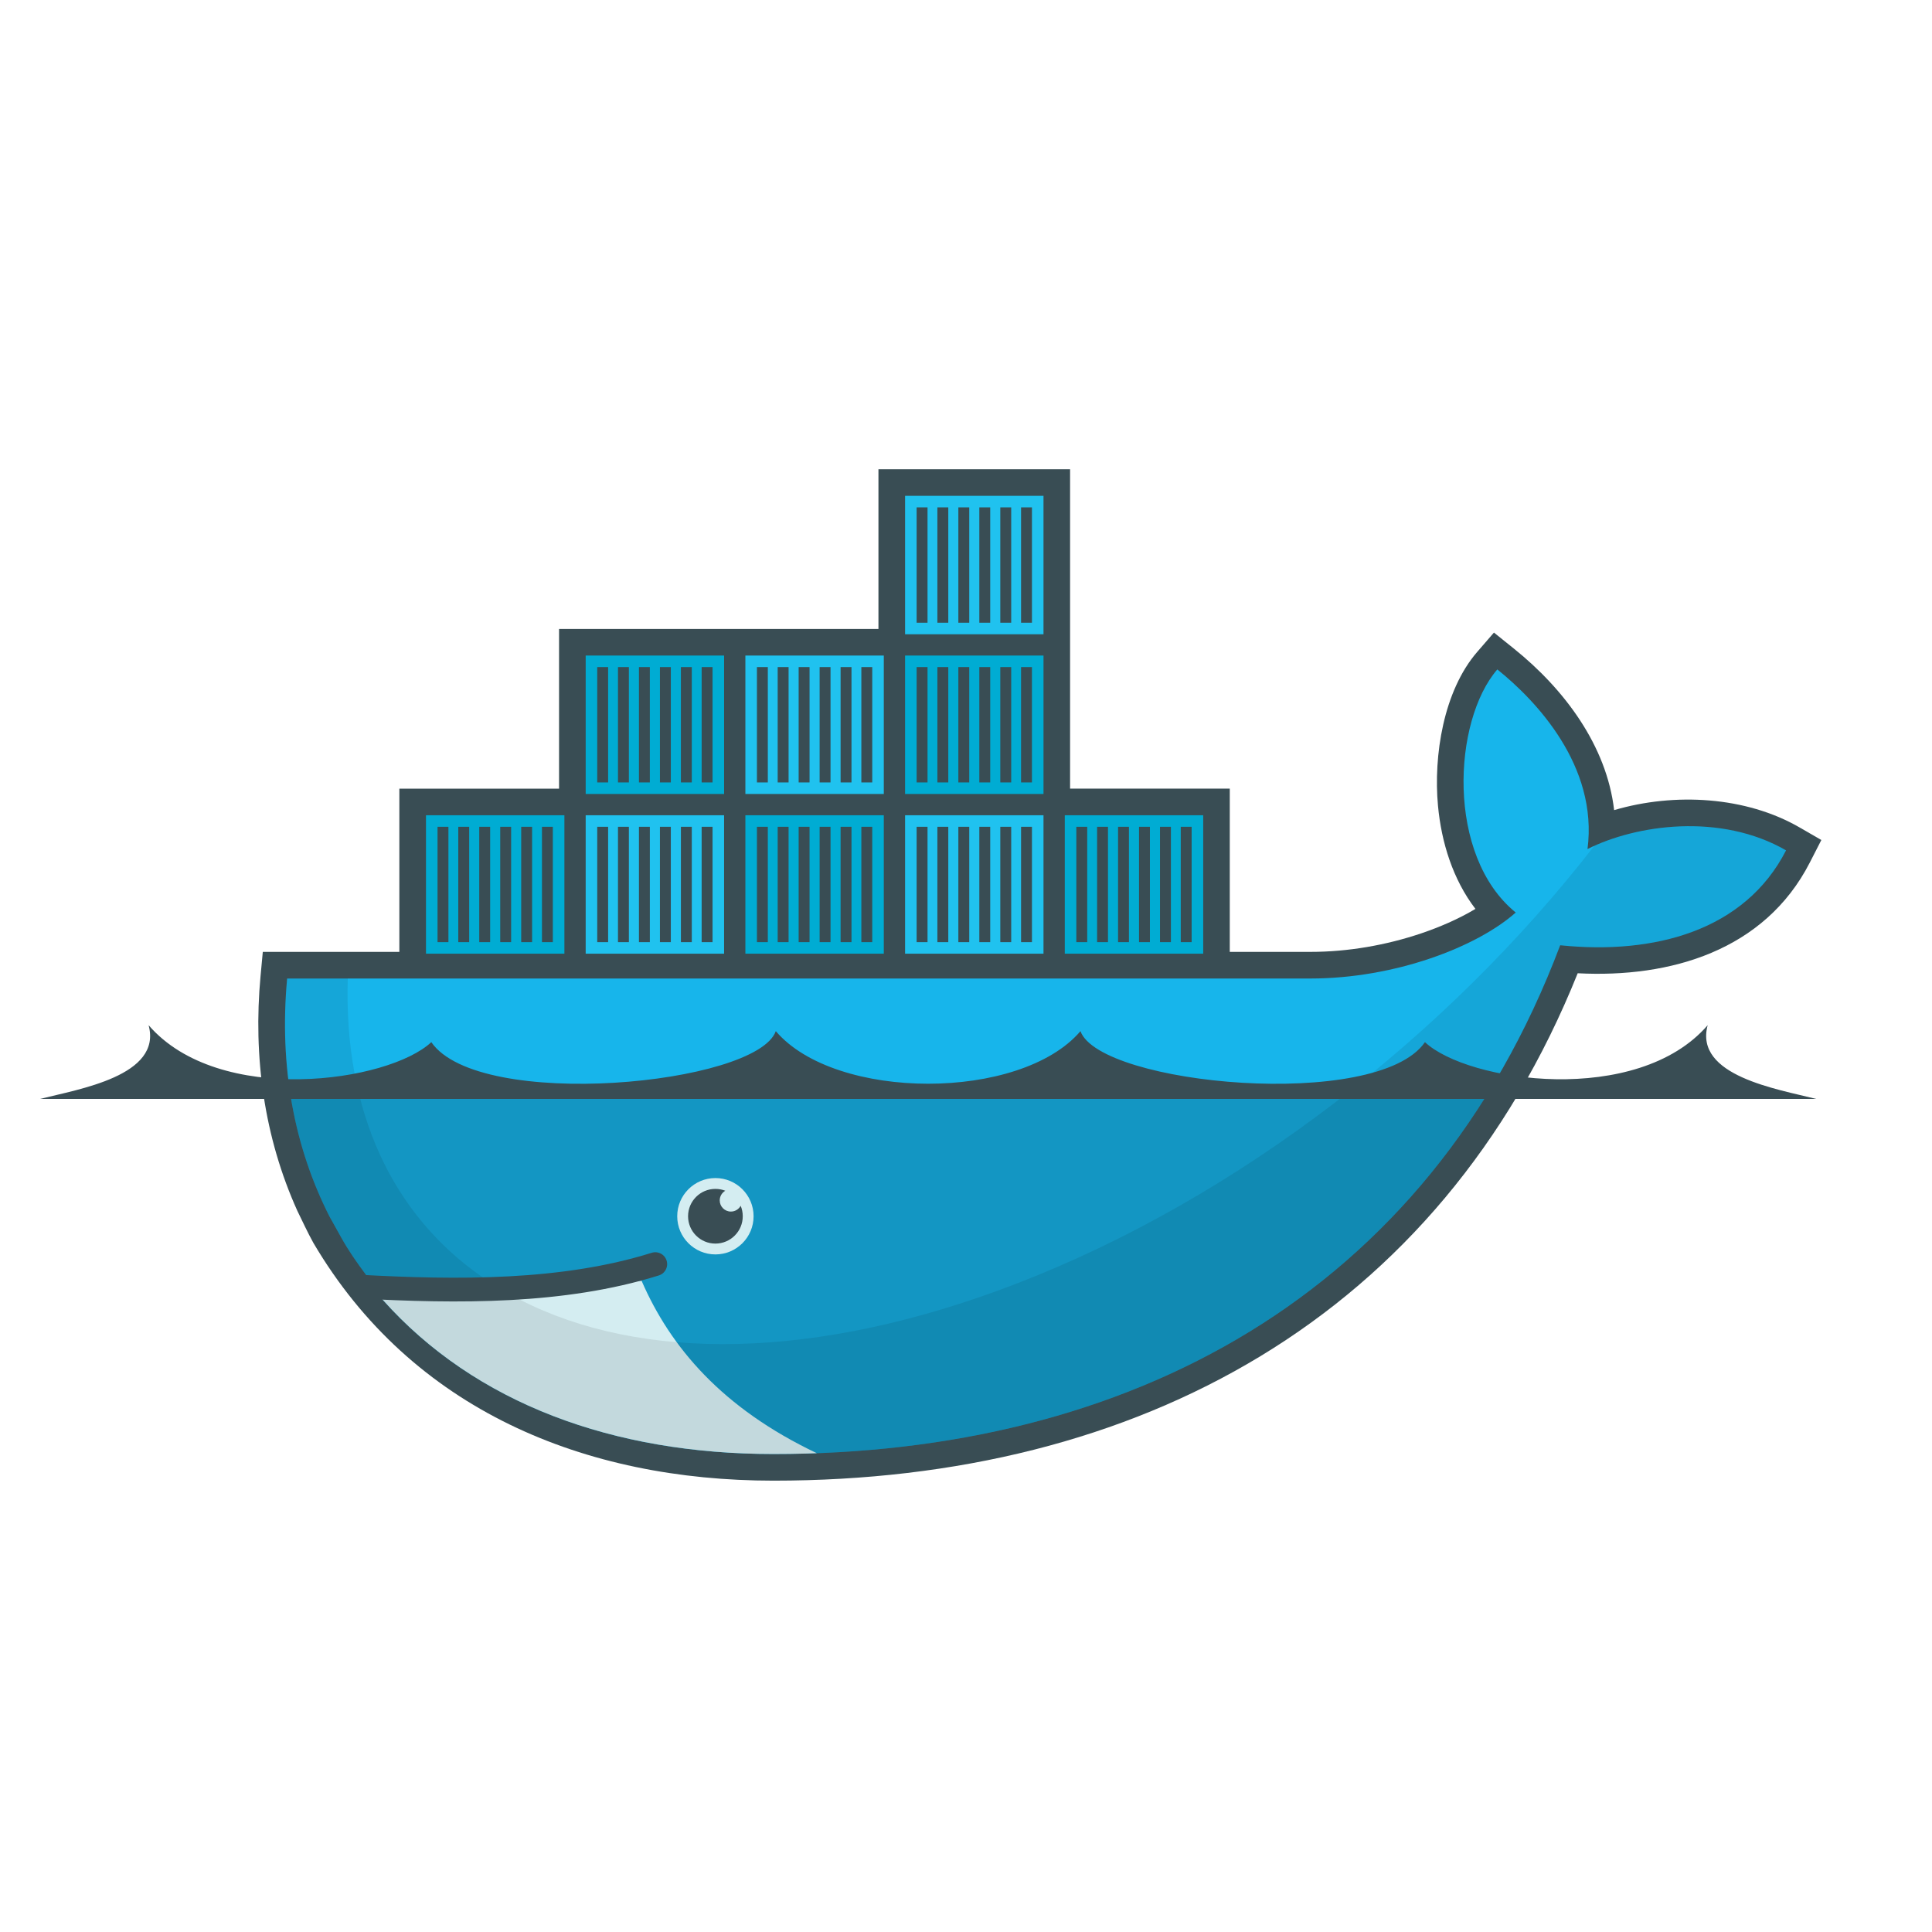 <?xml version="1.0" encoding="UTF-8" standalone="no"?>
<svg
   version="1.1"
   width="200"
   height="200"
   id="svg2"
   sodipodi:docname="docker.svg"
   inkscape:version="1.2 (dc2aedaf03, 2022-05-15)"
   xmlns:inkscape="http://www.inkscape.org/namespaces/inkscape"
   xmlns:sodipodi="http://sodipodi.sourceforge.net/DTD/sodipodi-0.dtd"
   xmlns:xlink="http://www.w3.org/1999/xlink"
   xmlns="http://www.w3.org/2000/svg"
   xmlns:svg="http://www.w3.org/2000/svg"
   xmlns:rdf="http://www.w3.org/1999/02/22-rdf-syntax-ns#"
   xmlns:cc="http://creativecommons.org/ns#"
   xmlns:dc="http://purl.org/dc/elements/1.1/">
  <sodipodi:namedview
     id="namedview28"
     pagecolor="#ffffff"
     bordercolor="#666666"
     borderopacity="1.0"
     inkscape:showpageshadow="2"
     inkscape:pageopacity="0.0"
     inkscape:pagecheckerboard="0"
     inkscape:deskcolor="#d1d1d1"
     showgrid="false"
     inkscape:zoom="1.6275862"
     inkscape:cx="253.13559"
     inkscape:cy="72.5"
     inkscape:window-width="1920"
     inkscape:window-height="1017"
     inkscape:window-x="1912"
     inkscape:window-y="-8"
     inkscape:window-maximized="1"
     inkscape:current-layer="svg2" />
  <defs
     id="defs6">
    <clipPath
       id="clipPath8">
      <path
         d="M 76,2 V 48 H 54 V 71 H 35.581 c -0.078,0.666 -0.141,1.333 -0.206,2 -1.151,12.531 1.036,24.088 6.062,33.969 L 43.125,110 c 1.011,1.817 2.191,3.523 3.438,5.188 1.245,1.662 1.686,2.583 2.469,3.688 C 62.32,133.811 82.129,141 105,141 155.648,141 198.633,118.562 217.656,68.156 231.153,69.541 244.1,66.08 250,54.562 240.601,49.139 228.522,50.877 221.562,54.375 L 240,2 168,48 H 145 V 2 Z"
         id="path10" />
    </clipPath>
  </defs>
  <path
     d="m 110.774,81.639 h 16.532 v 16.899 h 8.359 c 3.86,0 7.83,-0.688 11.486,-1.926 1.796,-0.609 3.812,-1.457 5.584,-2.523 -2.334,-3.047 -3.525,-6.894 -3.876,-10.686 -0.476,-5.158 0.564,-11.872 4.055,-15.909 l 1.738,-2.01 2.071,1.665 c 5.214,4.189 9.598,10.042 10.371,16.714 6.278,-1.847 13.648,-1.41 19.182,1.784 l 2.27,1.31 -1.195,2.332 c -4.68,9.134 -14.463,11.963 -24.028,11.462 -14.313,35.649 -45.474,52.526 -83.256,52.526 -19.52,0 -37.428,-7.297 -47.627,-24.615 -0.598,-1.076 -1.11,-2.201 -1.653,-3.306 -3.447,-7.623 -4.592,-15.974 -3.815,-24.319 L 27.205,98.539 H 41.341 V 81.64 H 57.873 V 65.108 h 33.063 v -16.532 h 19.838 v 33.063"
     id="path14"
     style="fill:#394d54;stroke-width:0.723" />
  <g
     clip-path="url(#clipPath8)"
     id="g16"
     transform="matrix(0.723,0,0,0.723,4.144,48.576)">
    <g
       id="g18">
      <g
         transform="translate(0,-22.866)"
         id="g20">
        <path
           d="m 123.859,3.811 h 19.818 V 23.628 h -19.818 z"
           id="path22"
           style="fill:#00acd3" />
        <path
           d="m 123.859,26.676 h 19.818 v 19.818 h -19.818 z"
           id="path24"
           style="fill:#20c2ef" />
        <path
           d="M 126.292,21.977 V 5.461 M 129.264,21.977 V 5.461 m 3.002,16.516 V 5.461 m 3.003,16.516 V 5.461 M 138.272,21.977 V 5.461 m 2.971,16.516 V 5.461"
           id="path26"
           style="stroke:#394d54;stroke-width:1.56" />
        <use
           transform="translate(0,22.866)"
           id="use28"
           xlink:href="#path26" />
      </g>
      <use
         transform="matrix(1,0,0,-1,22.866,4.573)"
         id="use30"
         xlink:href="#g20" />
    </g>
    <use
       transform="translate(-91.464,45.732)"
       id="use32"
       xlink:href="#g18" />
    <use
       transform="translate(-45.732,45.732)"
       id="use34"
       xlink:href="#g18" />
    <use
       transform="translate(0,45.732)"
       id="use36"
       xlink:href="#g18" />
  </g>
  <path
     d="m 221.57,54.38 c 1.533,-11.915 -7.384,-21.275 -12.914,-25.718 -6.373,7.368 -7.363,26.678 2.635,34.807 -5.58,4.956 -17.337,9.448 -29.376,9.448 L 34,72.917 C 32.829,85.484 34,146 34,146 h 217 l -0.987,-91.424 c -9.399,-5.424 -21.484,-3.694 -28.443,-0.197"
     clip-path="url(#clipPath8)"
     id="path38"
     style="fill:#17b5eb"
     transform="matrix(0.723,0,0,0.723,4.144,48.576)" />
  <path
     d="m 34,89 v 57 H 251 V 89"
     clip-path="url(#clipPath8)"
     id="path40"
     style="fill-opacity:0.17"
     transform="matrix(0.723,0,0,0.723,4.144,48.576)" />
  <path
     d="M 111.237,140.89 C 97.698,134.465 90.266,125.731 86.131,116.196 L 45,118 l 21,28 45.237,-5.11"
     clip-path="url(#clipPath8)"
     id="path42"
     style="fill:#d4edf1"
     transform="matrix(0.723,0,0,0.723,4.144,48.576)" />
  <path
     d="m 222.5,53.938 v 0.031 c -20.861,26.889 -50.783,50.379 -82.906,62.719 -28.655,11.008 -53.638,11.06 -70.875,2.219 -1.856,-1.048 -3.676,-2.212 -5.5,-3.312 C 50.582,106.762 43.464,92.152 44.062,72.906 H 34 V 146 H 251 V 50 h -25 z"
     clip-path="url(#clipPath8)"
     id="path44"
     style="fill-opacity:0.085"
     transform="matrix(0.723,0,0,0.723,4.144,48.576)" />
  <path
     d="m 37.13,133.187 c 10.241,0.561 21.171,0.661 30.704,-2.327"
     id="path46"
     style="fill:none;stroke:#394d54;stroke-width:2.458;stroke-linecap:round" />
  <path
     d="m 78.011,125.905 c 0,2.183 -1.77,3.952 -3.952,3.952 -2.183,0 -3.953,-1.77 -3.953,-3.952 0,-2.183 1.77,-3.953 3.953,-3.953 2.183,0 3.952,1.77 3.952,3.953 z"
     id="path48"
     style="fill:#d4edf1;stroke-width:0.723" />
  <path
     d="m 75.084,123.265 c -0.345,0.199 -0.578,0.573 -0.578,1.001 0,0.638 0.517,1.155 1.155,1.155 0.437,0 0.817,-0.243 1.013,-0.601 0.139,0.334 0.216,0.701 0.216,1.086 0,1.563 -1.267,2.83 -2.831,2.83 -1.563,0 -2.831,-1.267 -2.831,-2.83 0,-1.564 1.268,-2.832 2.831,-2.832 0.362,0 0.707,0.068 1.025,0.192 z"
     id="path50"
     style="fill:#394d54;stroke-width:0.723" />
  <path
     d="M 4.144,113.761 H 188.017 c -4.004,-1.016 -12.667,-2.387 -11.239,-7.634 -7.28,8.424 -24.836,5.91 -29.267,1.756 -4.934,7.156 -33.658,4.436 -35.661,-1.139 -6.186,7.259 -25.353,7.259 -31.539,0 -2.004,5.575 -30.728,8.295 -35.662,1.139 -4.431,4.154 -21.986,6.668 -29.266,-1.756 1.429,5.247 -7.235,6.619 -11.239,7.634"
     id="path52"
     style="fill:#394d54;stroke-width:0.723" />
</svg>

